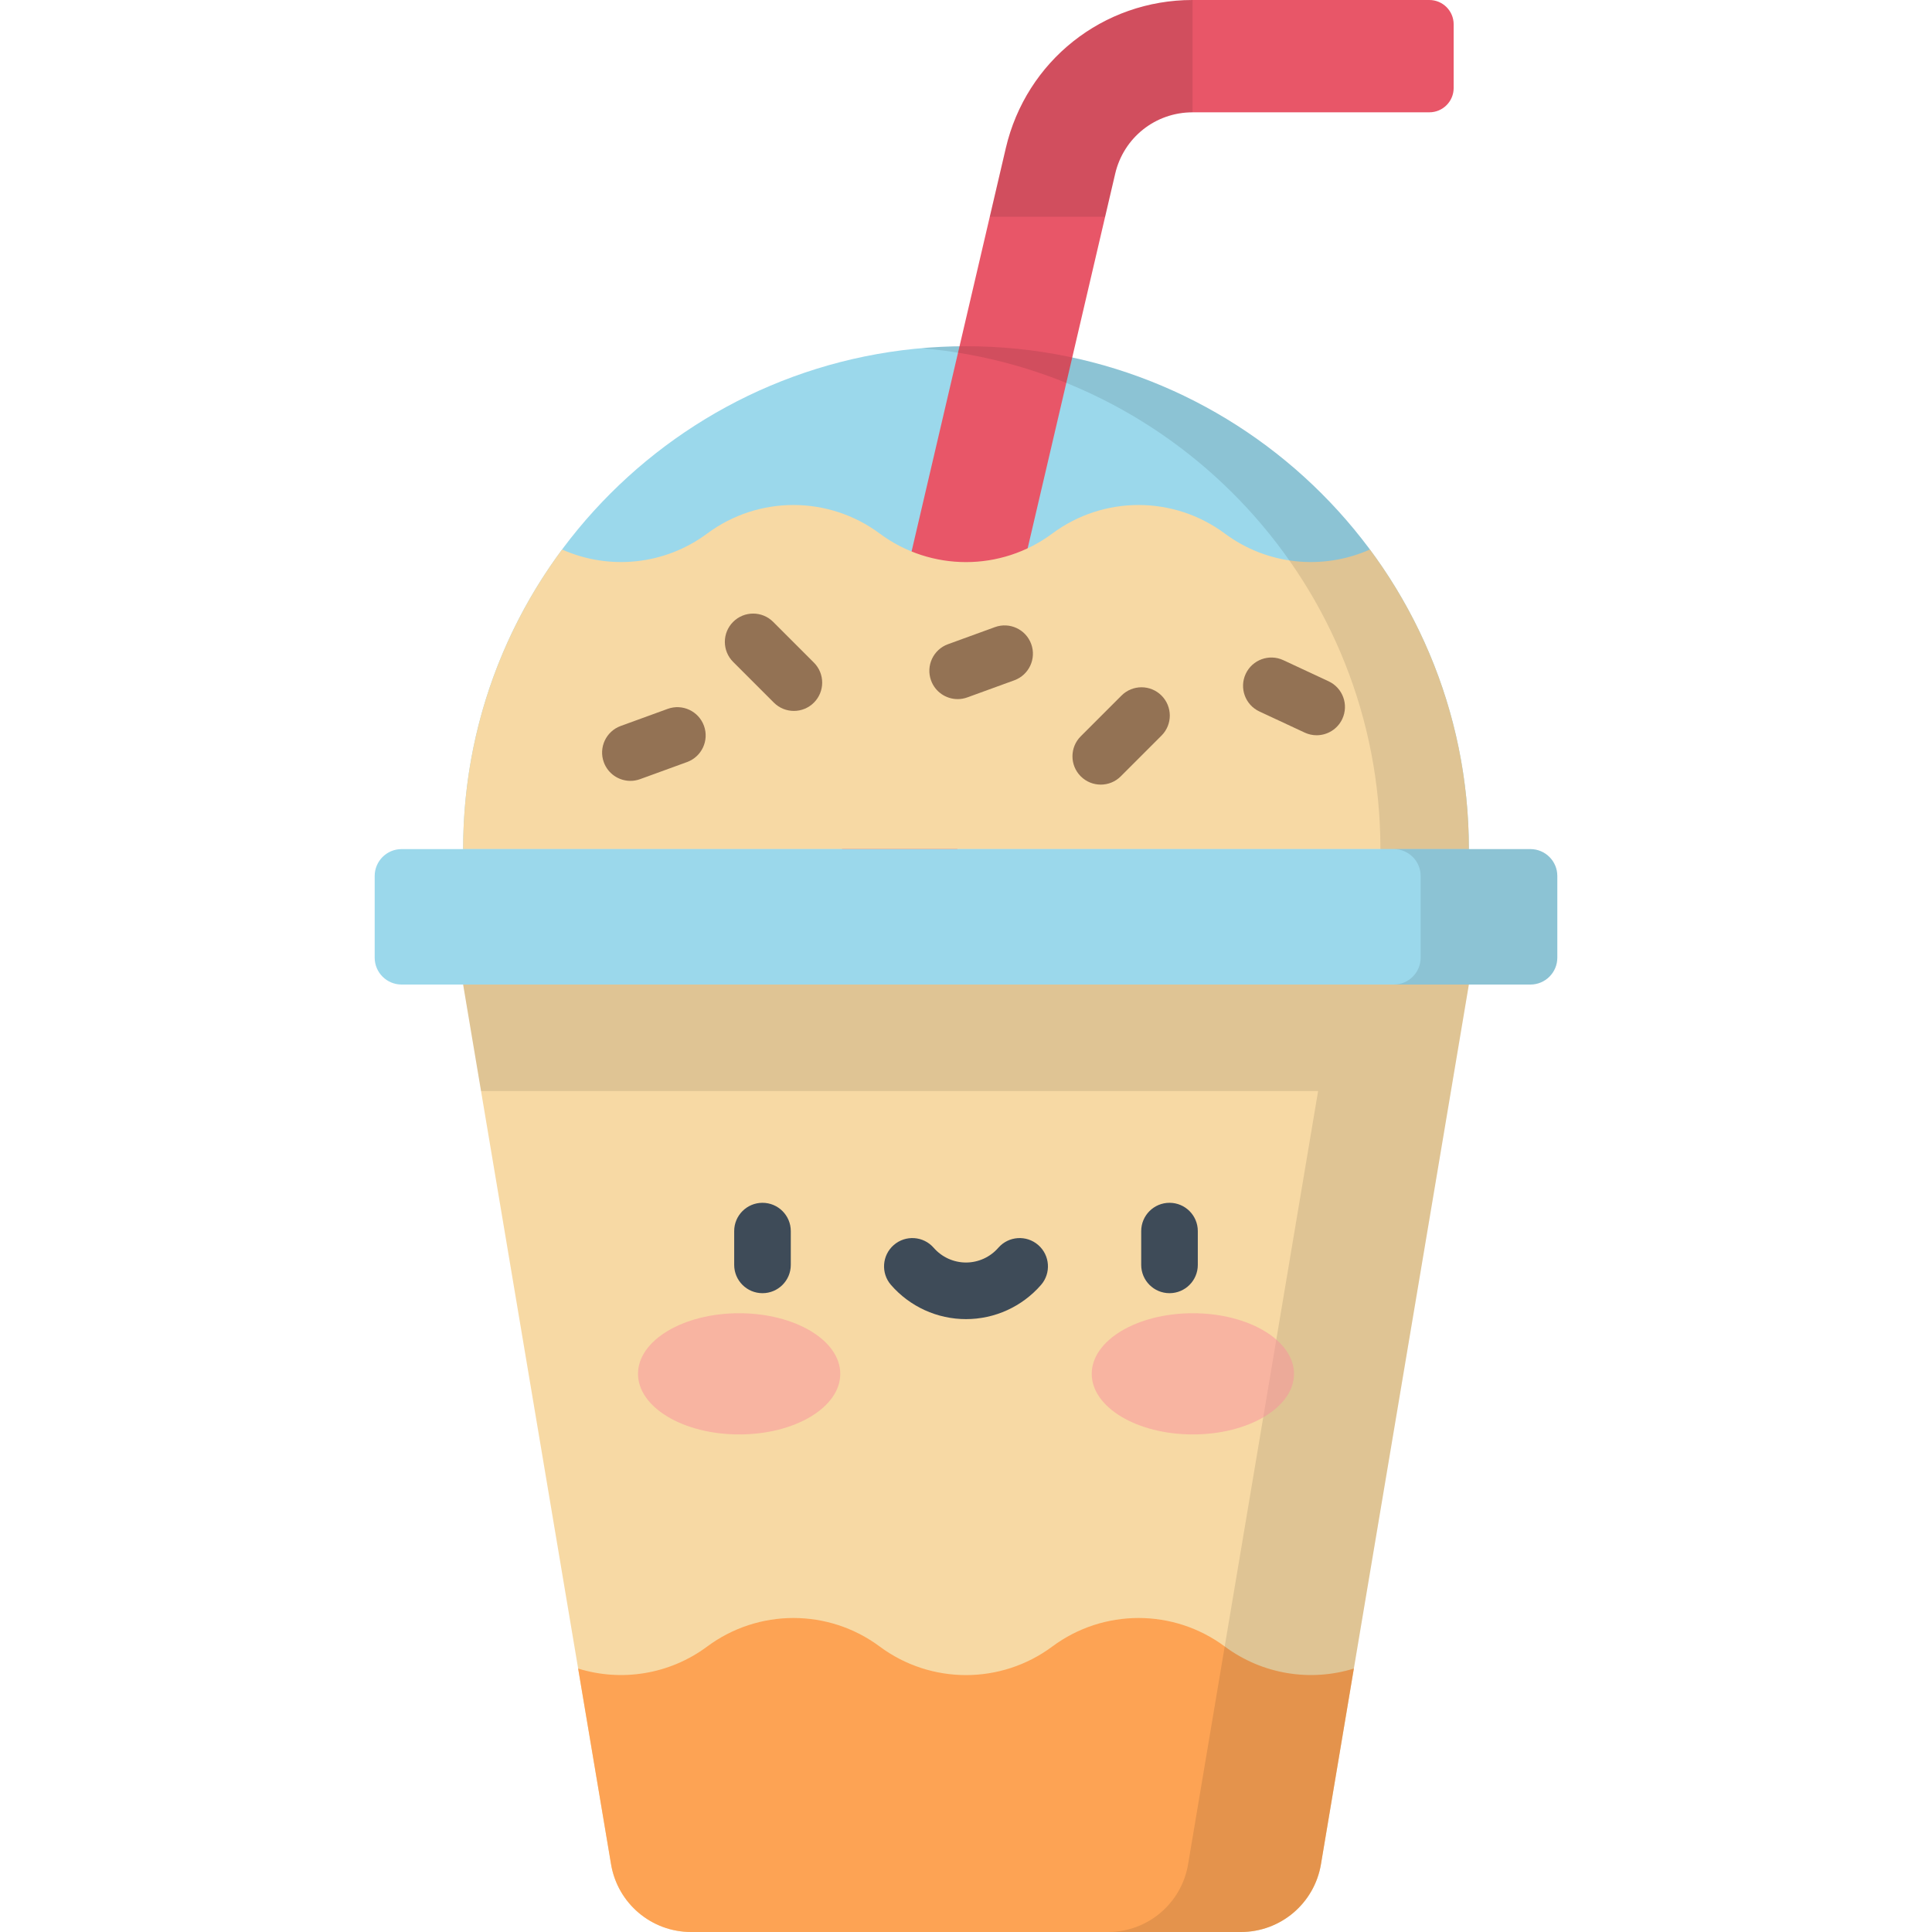 <?xml version="1.0" encoding="iso-8859-1"?>
<!-- Generator: Adobe Illustrator 19.0.0, SVG Export Plug-In . SVG Version: 6.00 Build 0)  -->
<svg version="1.1" id="Capa_1" xmlns="http://www.w3.org/2000/svg" xmlns:xlink="http://www.w3.org/1999/xlink" x="0px" y="0px"
	 viewBox="0 0 512 512" style="enable-background:new 0 0 512 512;" xml:space="preserve">
<path style="fill:#F7D9A4;" d="M389.265,260.913v-2.964H122.734v2.964l39.205,233.148C163.681,504.417,172.646,512,183.146,512
	h145.707c10.5,0,19.465-7.583,21.207-17.938L389.265,260.913L389.265,260.913z"/>
<path style="fill:#9BD8EB;" d="M122.734,225.021C122.734,151.42,182.4,91.755,256,91.755s133.266,59.665,133.266,133.266H122.734z"
	/>
<path style="fill:#E85668;" d="M248.768,246.197l46.767-200.166c2.238-9.578,10.671-16.267,20.507-16.267h62.747
	c3.56,0,6.446-2.886,6.446-6.445V6.446c0-3.56-2.886-6.446-6.446-6.446h-62.747c-23.738,0-44.09,16.144-49.49,39.259
	l-46.767,200.166L248.768,246.197z"/>
<g style="opacity:0.1;">
	<path d="M266.552,39.259C271.953,16.144,292.304,0,316.042,0v29.764c-9.836,0-18.269,6.69-20.507,16.267l-2.666,11.411h-30.565
		L266.552,39.259z"/>
</g>
<path style="fill:#F7D9A4;" d="M363.039,145.627c-12.446,5.544-27.17,4.15-38.447-4.231l0,0c-13.574-10.088-32.154-10.088-45.728,0
	l0,0c-13.574,10.088-32.154,10.088-45.728,0l0,0c-13.574-10.088-32.154-10.088-45.728,0l0,0c-11.277,8.38-26,9.774-38.447,4.231
	c-16.475,22.176-26.227,49.645-26.227,79.394h266.531C389.265,195.272,379.514,167.802,363.039,145.627z"/>
<path style="fill:#FDA354;" d="M324.592,436.35c-13.574-10.088-32.154-10.088-45.728,0s-32.154,10.088-45.728,0
	s-32.154-10.088-45.728,0c-10.014,7.442-22.748,9.375-34.191,5.837l8.723,51.875C163.681,504.417,172.646,512,183.146,512h145.707
	c10.501,0,19.466-7.583,21.207-17.938l8.723-51.875C347.34,445.725,334.606,443.792,324.592,436.35z"/>
<g style="opacity:0.1;">
	<path d="M122.734,260.913l4.745,28.22h221.835l-34.46,204.929C313.113,504.417,304.148,512,293.648,512h35.206
		c10.501,0,19.466-7.583,21.207-17.938l39.205-233.148H122.734V260.913z"/>
</g>
<path style="fill:#9BD8EB;" d="M405.577,225.021H106.423c-3.937,0-7.128,3.191-7.128,7.128v21.637c0,3.937,3.191,7.128,7.128,7.128
	h299.153c3.937,0,7.128-3.191,7.128-7.128v-21.637C412.705,228.212,409.513,225.021,405.577,225.021z"/>
<g style="opacity:0.1;">
	<path d="M405.577,225.021h-36.215c3.937,0,7.128,3.191,7.128,7.128v21.637c0,3.937-3.191,7.128-7.128,7.128h36.215
		c3.937,0,7.128-3.191,7.128-7.128v-21.637C412.705,228.212,409.513,225.021,405.577,225.021z"/>
</g>
<g>
	<path style="fill:#937254;" d="M210.389,188.402c-1.919,0-3.839-0.732-5.304-2.197l-10.796-10.796
		c-2.929-2.929-2.929-7.678,0-10.606c2.93-2.929,7.678-2.929,10.607,0l10.796,10.796c2.929,2.929,2.929,7.678,0,10.606
		C214.228,187.67,212.308,188.402,210.389,188.402z"/>
	<path style="fill:#937254;" d="M291.714,207.932c-1.919,0-3.839-0.732-5.304-2.197c-2.929-2.929-2.929-7.678,0-10.606
		l10.796-10.796c2.93-2.929,7.678-2.929,10.607,0s2.929,7.678,0,10.606l-10.796,10.796
		C295.553,207.199,293.633,207.932,291.714,207.932z"/>
	<path style="fill:#937254;" d="M253.79,185.271c-3.064,0-5.94-1.891-7.049-4.937c-1.417-3.893,0.59-8.196,4.482-9.613l12.446-4.53
		c3.893-1.417,8.197,0.591,9.613,4.482c1.417,3.893-0.59,8.196-4.482,9.613l-12.446,4.53
		C255.508,185.125,254.642,185.271,253.79,185.271z"/>
	<path style="fill:#937254;" d="M348.922,194.851c-1.062,0-2.14-0.227-3.165-0.705l-12.005-5.598
		c-3.754-1.75-5.378-6.213-3.628-9.967c1.751-3.754,6.215-5.376,9.968-3.628l12.005,5.598c3.754,1.75,5.378,6.213,3.628,9.967
		C354.452,193.248,351.746,194.851,348.922,194.851z"/>
	<path style="fill:#937254;" d="M167.065,206.938c-3.064,0-5.94-1.891-7.049-4.937c-1.417-3.893,0.59-8.196,4.482-9.613l12.446-4.53
		c3.893-1.417,8.196,0.591,9.613,4.482c1.417,3.893-0.59,8.196-4.482,9.613l-12.446,4.53
		C168.783,206.792,167.917,206.938,167.065,206.938z"/>
</g>
<g style="opacity:0.1;">
	<path d="M256,91.755c-3.95,0-7.857,0.182-11.72,0.519c68.111,5.936,121.546,63.096,121.546,132.747h23.439
		C389.265,151.42,329.6,91.755,256,91.755z"/>
</g>
<g>
	<path style="fill:#3E4B58;" d="M202.067,342.707c-4.143,0-7.5-3.358-7.5-7.5v-8.953c0-4.142,3.357-7.5,7.5-7.5s7.5,3.358,7.5,7.5
		v8.953C209.567,339.349,206.21,342.707,202.067,342.707z"/>
	<path style="fill:#3E4B58;" d="M309.932,342.707c-4.143,0-7.5-3.358-7.5-7.5v-8.953c0-4.142,3.357-7.5,7.5-7.5s7.5,3.358,7.5,7.5
		v8.953C317.432,339.349,314.074,342.707,309.932,342.707z"/>
	<path style="fill:#3E4B58;" d="M256,349.581c-7.617,0-14.861-3.299-19.873-9.051c-2.722-3.123-2.396-7.86,0.728-10.582
		c3.122-2.721,7.86-2.396,10.581,0.727c2.163,2.482,5.284,3.905,8.564,3.905c3.28,0,6.401-1.423,8.564-3.905
		c2.721-3.124,7.459-3.448,10.581-0.727c3.123,2.721,3.449,7.458,0.728,10.582C270.861,346.282,263.617,349.581,256,349.581z"/>
</g>
<g style="opacity:0.5;">
	<ellipse style="fill:#F98F9D;" cx="316.12" cy="364.08" rx="26.802" ry="16.06"/>
	<ellipse style="fill:#F98F9D;" cx="195.88" cy="364.08" rx="26.802" ry="16.06"/>
</g>
<g>
</g>
<g>
</g>
<g>
</g>
<g>
</g>
<g>
</g>
<g>
</g>
<g>
</g>
<g>
</g>
<g>
</g>
<g>
</g>
<g>
</g>
<g>
</g>
<g>
</g>
<g>
</g>
<g>
</g>
</svg>
